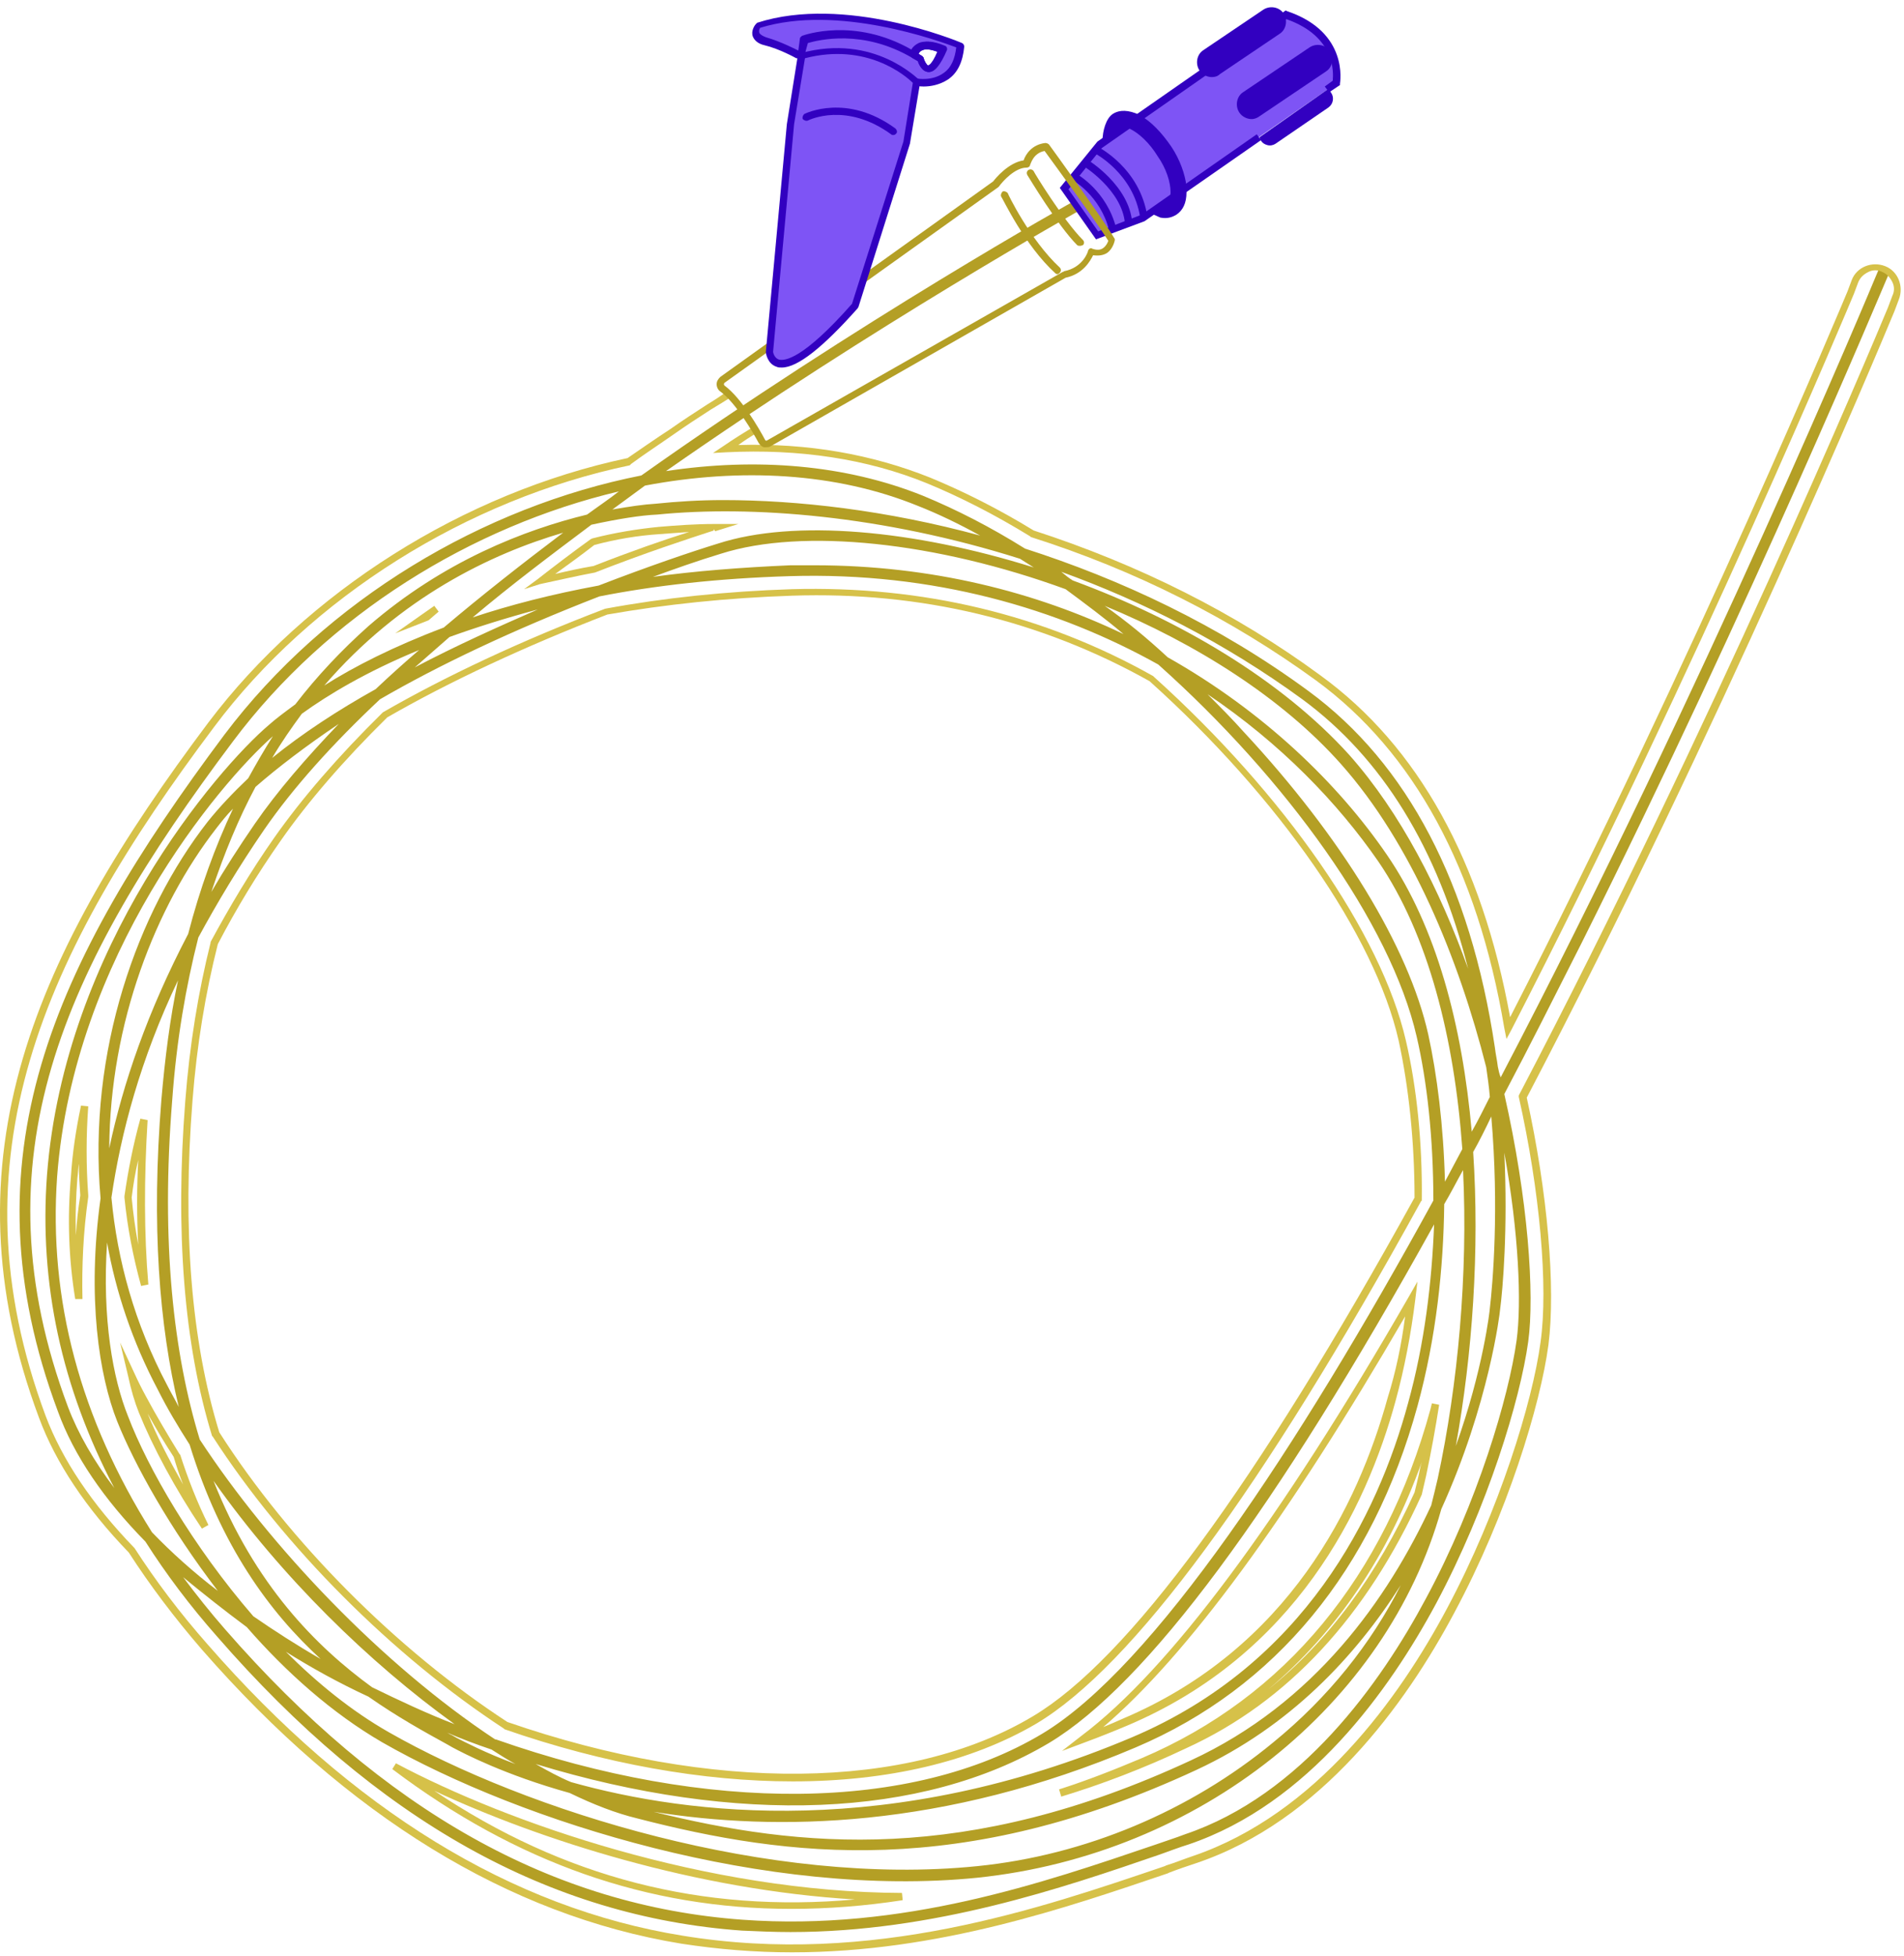<svg width="263" height="270" viewBox="0 0 263 270" fill="none" xmlns="http://www.w3.org/2000/svg">
<path d="M109.191 266.743C106.991 266.743 104.691 266.643 102.491 266.543C75.891 264.643 52.091 251.343 29.991 225.943C26.191 221.643 22.891 217.243 20.091 212.843C14.391 207.043 10.191 200.943 7.991 194.843C-5.009 160.043 7.191 133.243 30.991 101.443C45.091 82.743 66.791 69.943 88.591 65.643C118.491 44.443 148.291 27.743 148.791 27.543L149.491 27.143L150.191 28.443L149.491 28.843C148.991 29.143 120.891 44.843 91.991 65.043C104.491 63.143 116.791 64.143 127.491 68.443C132.091 70.343 136.791 72.743 141.591 75.743C154.691 79.943 168.291 86.243 180.791 95.443C194.391 105.443 203.091 121.943 206.491 144.643C206.591 145.543 206.791 146.343 206.891 147.243C206.991 147.743 207.091 148.243 207.291 148.743C235.191 95.443 258.791 38.943 259.191 37.943L259.491 37.243L260.891 37.843L260.591 38.543C260.391 38.943 241.891 83.343 218.491 130.143C214.791 137.443 211.291 144.443 207.791 151.043C211.091 165.543 211.991 178.743 211.091 185.243C209.991 193.243 205.491 208.043 198.391 221.343C191.891 233.443 180.691 249.043 164.191 254.643C162.891 255.043 161.591 255.543 160.191 256.043C146.791 260.643 128.991 266.743 109.191 266.743ZM25.291 217.743C27.091 220.143 28.991 222.543 31.091 224.943C52.991 250.043 76.391 263.143 102.591 265.043C124.691 266.643 144.091 259.943 159.691 254.643C161.091 254.143 162.391 253.743 163.691 253.243C179.691 247.843 190.691 232.443 196.991 220.643C204.091 207.443 208.391 192.943 209.491 185.043C210.191 179.843 209.791 170.243 207.791 159.143C208.291 169.643 207.591 177.943 207.191 180.943C207.191 181.143 205.691 193.843 199.091 208.343C191.491 235.443 165.691 256.043 134.991 259.243C106.091 262.143 72.191 251.643 52.791 240.543C45.891 236.543 39.491 230.843 34.091 224.643C30.991 222.343 28.091 220.043 25.291 217.743ZM39.491 228.043C43.791 232.343 48.591 236.243 53.691 239.143C72.791 250.043 106.391 260.543 134.991 257.643C149.891 256.143 164.391 250.043 175.891 240.543C183.491 234.343 189.391 226.943 193.491 218.843C187.191 228.743 178.191 238.343 165.291 244.343C132.791 259.443 108.891 256.443 87.991 251.043C85.091 250.343 81.991 249.143 78.691 247.543C69.691 245.043 63.991 242.043 62.491 241.243L61.791 240.843C58.691 239.143 54.891 237.043 50.891 234.243C46.791 232.343 42.991 230.243 39.491 228.043ZM90.291 250.143C110.491 255.143 133.491 257.443 164.491 243.043C181.591 235.143 191.691 220.743 197.691 207.843C197.991 206.643 198.291 205.443 198.591 204.143C201.391 191.143 202.791 175.943 202.091 161.543C201.191 163.143 200.391 164.743 199.491 166.243C199.391 175.043 198.391 184.643 195.791 194.143C189.591 216.743 176.191 233.043 156.891 241.243C130.291 252.543 107.091 252.843 90.291 250.143ZM78.891 246.043C95.291 250.643 123.091 253.943 156.391 239.843C180.191 229.743 190.291 209.243 194.491 193.743C196.791 185.443 197.791 176.943 198.091 169.043C176.191 208.543 158.391 232.543 144.891 240.643C127.391 251.043 101.891 252.043 73.991 243.543C75.591 244.443 77.191 245.343 78.891 246.043ZM68.391 240.143H68.491C97.791 250.443 125.991 250.143 143.991 239.343C159.291 230.143 179.191 200.043 197.991 165.743C197.991 157.043 197.091 149.143 195.691 143.143C192.091 127.443 177.591 107.443 159.991 91.743C146.191 84.043 128.991 78.943 109.091 79.543C99.191 79.843 90.391 80.843 82.791 82.343C70.691 87.043 60.591 91.843 52.491 96.543C45.991 102.643 40.491 108.743 36.491 114.543C32.991 119.643 29.991 124.643 27.391 129.443C25.691 136.143 24.391 143.543 23.791 151.843C22.191 171.643 23.991 186.943 27.591 198.743C37.291 213.543 52.791 229.843 68.391 240.143ZM61.591 239.143C61.891 239.243 62.091 239.443 62.391 239.543L63.091 239.943C64.091 240.443 66.891 241.943 71.191 243.543C70.091 242.943 68.991 242.243 67.891 241.543C65.791 240.843 63.691 240.043 61.591 239.143ZM51.391 232.943C55.091 234.743 58.891 236.543 62.791 238.043C50.991 229.543 38.891 217.743 29.491 204.443C35.191 218.843 43.691 227.343 51.391 232.943ZM34.991 223.143C37.891 225.143 40.991 227.143 44.291 229.043C37.291 222.643 30.491 213.443 26.191 199.443C24.591 196.943 23.091 194.443 21.791 191.843C18.291 185.243 15.991 178.343 14.791 171.543C14.091 182.043 15.591 190.343 17.691 195.543C20.391 202.643 26.591 213.443 34.991 223.143ZM20.991 211.543C23.691 214.343 26.691 217.043 30.091 219.643C23.491 211.043 18.591 202.243 16.191 196.243C13.691 189.943 11.991 179.143 13.891 165.443C12.091 145.143 18.991 125.843 28.691 113.443C30.291 111.443 32.191 109.443 34.291 107.443C35.391 105.443 36.491 103.543 37.691 101.643C30.191 108.243 10.191 132.043 7.891 162.443C6.691 179.443 11.091 195.843 20.991 211.543ZM85.491 67.843C65.191 72.643 45.291 84.843 32.191 102.343C8.591 133.743 -3.409 160.043 9.391 194.243C10.791 197.943 12.991 201.743 15.791 205.443C8.491 191.543 5.391 177.143 6.491 162.243C8.891 130.743 29.991 106.143 37.191 100.043C38.091 99.243 39.291 98.343 40.791 97.243C43.791 93.343 47.191 89.743 50.891 86.443C61.291 77.443 72.491 73.143 81.091 71.043C82.591 69.943 84.091 68.943 85.491 67.843ZM203.491 159.043C204.391 172.643 203.391 186.943 201.091 199.643C204.891 189.043 205.791 180.843 205.791 180.643C206.191 177.243 207.091 166.843 205.991 154.143C205.191 155.843 204.391 157.443 203.491 159.043ZM15.391 165.343C16.191 173.943 18.591 182.743 23.091 191.243C23.591 192.243 24.191 193.243 24.691 194.243C21.991 183.043 20.891 169.143 22.291 151.843C22.791 146.043 23.491 140.543 24.591 135.343C19.391 146.243 16.691 156.443 15.391 165.343ZM166.791 95.843C168.491 97.543 170.191 99.243 171.791 101.043C185.291 115.543 194.591 130.743 197.291 142.843C198.491 148.343 199.391 155.343 199.591 163.143C200.391 161.643 201.191 160.143 201.991 158.643C200.891 143.343 197.291 129.043 190.391 118.943C184.791 110.843 176.891 102.643 166.791 95.843ZM32.191 111.643C31.291 112.543 30.591 113.443 29.891 114.343C21.491 125.143 15.191 141.243 15.091 158.543C16.991 149.543 20.391 139.643 25.991 128.943C27.591 122.743 29.691 116.943 32.191 111.643ZM161.291 90.743C174.591 98.243 184.891 108.243 191.591 118.043C198.391 127.943 201.991 141.543 203.291 156.243C204.191 154.643 204.991 153.043 205.791 151.443C205.691 150.143 205.491 148.743 205.291 147.343C201.491 132.343 194.991 116.443 185.191 105.443C177.091 96.343 165.191 88.843 152.591 83.643C155.591 85.743 158.491 88.143 161.291 90.743ZM148.191 80.143C162.891 85.543 176.991 93.843 186.391 104.243C193.491 112.243 198.891 122.843 202.791 133.743C198.591 117.043 190.891 104.643 179.891 96.543C169.191 88.743 157.891 83.043 146.591 78.943C147.191 79.443 147.691 79.843 148.191 80.143ZM35.291 108.643C32.991 112.943 30.991 117.743 29.191 123.143C30.991 120.043 32.991 116.943 35.191 113.743C38.291 109.243 42.291 104.643 46.791 99.943C42.191 103.043 38.391 105.943 35.291 108.643ZM41.691 98.543C40.291 100.443 38.891 102.443 37.591 104.643C41.791 101.243 46.691 98.043 51.891 95.143C53.791 93.343 55.791 91.543 57.891 89.743C50.591 92.743 45.291 95.943 41.691 98.543ZM77.791 73.543C67.891 76.443 55.291 82.443 44.791 94.643C48.891 92.043 54.391 89.243 61.291 86.643C66.491 82.243 72.091 77.843 77.791 73.543ZM62.091 87.943C60.491 89.343 58.891 90.743 57.291 92.143C62.991 89.143 68.791 86.543 74.291 84.143C69.791 85.343 65.691 86.643 62.091 87.943ZM112.491 78.043C128.691 78.043 143.091 81.743 155.191 87.543C152.591 85.343 149.891 83.343 147.191 81.343C129.391 74.843 110.891 72.843 99.591 76.443C96.291 77.443 93.191 78.543 90.191 79.643C95.991 78.843 102.291 78.343 109.191 78.043C110.291 78.043 111.391 78.043 112.491 78.043ZM81.691 72.443C76.091 76.643 70.491 80.843 65.291 85.243C70.391 83.543 76.191 82.043 82.691 80.843C89.691 78.143 95.591 76.143 99.191 75.043C109.691 71.643 126.191 73.143 142.791 78.343C142.191 77.943 141.491 77.543 140.891 77.143C121.891 71.143 103.791 69.743 90.791 71.043C88.491 71.143 85.391 71.643 81.691 72.443ZM99.891 69.043C110.191 69.043 122.491 70.443 135.391 73.943C132.491 72.343 129.591 70.943 126.791 69.843C115.491 65.243 102.291 64.543 89.091 67.043C87.591 68.143 86.091 69.243 84.591 70.343C86.891 69.943 88.891 69.643 90.591 69.543C93.491 69.243 96.591 69.043 99.891 69.043Z" fill="#B49F25"/>
<path d="M183.39 12.343L184.69 11.443C184.69 11.443 185.99 4.843 177.69 2.043L157.49 16.043L155.29 17.643L154.69 18.043L153.49 18.943L151.99 20.043L147.09 26.143L151.59 32.543L157.99 30.043L159.79 28.743L160.99 27.843L161.49 27.543L163.79 25.943L173.89 18.943" fill="#7E54F5"/>
<path d="M151.391 33.043L146.391 25.943L151.591 19.543L177.591 1.443L177.791 1.543C186.391 4.443 185.091 11.443 185.091 11.543V11.743L183.591 12.743L182.991 11.943L184.091 11.143C184.191 10.043 184.491 5.043 177.691 2.643L152.191 20.443L147.591 26.143L151.691 31.943L157.691 29.643L173.591 18.543L174.191 19.343L158.091 30.543L151.391 33.043Z" fill="#3200C0"/>
<path d="M162.491 29.643C161.991 29.943 161.291 30.243 160.291 30.043C159.991 29.943 159.491 29.643 159.091 29.543L159.791 28.743L160.991 27.843C161.091 27.843 161.191 27.843 161.291 27.743C161.391 27.643 161.491 27.543 161.491 27.443C161.591 27.243 161.691 26.943 161.691 26.543C161.691 25.143 161.091 23.243 159.891 21.543C158.791 19.743 157.291 18.343 155.991 17.743C155.691 17.643 155.391 17.543 155.191 17.543C155.091 17.543 154.891 17.543 154.791 17.643C154.691 17.743 154.591 17.843 154.591 17.943L153.391 18.843L152.291 19.443C152.291 18.043 152.791 16.343 153.691 15.743C154.291 15.343 155.291 15.043 156.891 15.643C157.091 15.743 157.291 15.843 157.491 15.943C158.991 16.743 160.491 18.343 161.791 20.243C162.991 22.043 163.691 24.043 163.891 25.743C163.891 26.043 163.891 26.243 163.891 26.543C163.891 28.043 163.391 29.043 162.491 29.643Z" fill="#3200C0"/>
<path d="M172.891 16.443C172.291 16.443 171.591 16.143 171.191 15.543C170.591 14.643 170.791 13.343 171.691 12.743L180.891 6.543C181.791 5.943 183.091 6.143 183.691 7.043C184.291 7.943 184.091 9.243 183.191 9.843L173.991 16.043C173.591 16.343 173.191 16.443 172.891 16.443Z" fill="#3200C0"/>
<path d="M183.49 14.843L176.19 19.843C175.89 20.043 175.49 20.143 175.09 20.043C174.69 19.943 174.39 19.743 174.19 19.443C174.09 19.243 173.99 19.143 173.99 18.943L183.39 12.343C183.59 12.443 183.79 12.643 183.89 12.843C184.29 13.443 184.19 14.343 183.49 14.843Z" fill="#3200C0"/>
<path d="M167.391 10.643C166.791 10.643 166.091 10.343 165.691 9.743C165.091 8.843 165.291 7.543 166.191 6.943L174.491 1.343C175.391 0.743 176.691 0.943 177.291 1.843C177.891 2.743 177.691 4.043 176.791 4.643L168.491 10.243C168.191 10.543 167.791 10.643 167.391 10.643Z" fill="#3200C0"/>
<path d="M157.491 30.043C156.591 23.943 151.191 21.143 151.191 21.143L151.591 20.243C151.791 20.343 157.491 23.243 158.491 29.943L157.491 30.043Z" fill="#3200C0"/>
<path d="M155.391 30.843C154.991 26.243 149.691 22.943 149.691 22.943L150.191 22.043C150.391 22.143 155.991 25.643 156.391 30.743L155.391 30.843Z" fill="#3200C0"/>
<path d="M153.19 31.743C151.99 27.043 148.19 24.843 148.09 24.843L148.59 23.943C148.79 24.043 152.89 26.343 154.19 31.543L153.19 31.743Z" fill="#3200C0"/>
<path d="M109.39 269.543C104.39 269.543 99.29 269.143 94.09 268.343C70.29 264.443 47.99 250.743 27.89 227.743C24.09 223.343 20.69 218.843 17.79 214.343C11.89 208.243 7.69 201.943 5.39 195.743C-8.01 159.843 4.99 131.443 28.79 99.743C42.39 81.743 63.99 68.043 86.69 63.243C88.59 61.943 90.59 60.543 92.59 59.243C94.29 58.043 95.99 56.943 97.69 55.843C98.69 55.243 99.59 54.643 100.59 53.943L101.09 54.743C100.19 55.343 99.19 55.943 98.19 56.543C96.49 57.643 94.79 58.743 93.09 59.943C91.09 61.343 89.09 62.643 87.19 64.043L86.99 64.243C64.49 68.943 42.99 82.443 29.59 100.343C5.99 131.743 -6.91 159.943 6.29 195.443C8.59 201.543 12.69 207.643 18.59 213.743C21.49 218.243 24.89 222.743 28.69 227.043C48.59 249.843 70.69 263.443 94.29 267.243C120.49 271.543 143.79 263.443 160.89 257.643L161.09 257.543C162.39 257.143 163.59 256.643 164.79 256.243C181.79 250.443 193.29 234.443 199.89 222.043C207.09 208.543 211.69 193.543 212.79 185.343C213.89 177.643 212.69 164.343 209.79 151.443V151.243L209.89 151.043C236.39 100.443 258.39 48.243 260.79 42.443L261.39 40.843C261.69 40.243 261.69 39.543 261.39 38.943C261.09 38.343 260.69 37.843 259.99 37.543C259.39 37.243 258.69 37.243 258.09 37.543C257.49 37.843 256.99 38.243 256.69 38.943L256.09 40.543C255.89 41.043 234.59 92.043 208.79 142.143L208.09 143.443L207.79 141.943C204.09 119.943 195.29 103.843 181.79 93.943C170.09 85.443 156.89 78.743 142.39 74.143L142.29 74.043C137.39 71.043 132.69 68.643 128.09 66.743C119.79 63.343 110.39 61.943 100.29 62.443L98.49 62.543L99.99 61.543C101.29 60.643 102.59 59.843 103.89 59.043L104.39 59.843C103.59 60.343 102.79 60.843 101.99 61.443C111.59 61.143 120.49 62.743 128.49 65.943C133.09 67.843 137.89 70.243 142.79 73.243C157.29 77.943 170.69 84.643 182.39 93.243C195.89 103.043 204.69 118.943 208.59 140.443C234.09 90.743 254.99 40.743 255.19 40.243L255.79 38.643C256.49 36.843 258.59 36.043 260.39 36.743C262.19 37.443 262.99 39.543 262.29 41.343L261.69 42.943C259.29 48.743 237.39 100.943 210.89 151.543C213.79 164.643 214.89 177.743 213.89 185.643C212.79 193.943 208.19 209.043 200.89 222.643C194.19 235.243 182.49 251.443 165.19 257.243C163.99 257.643 162.79 258.043 161.49 258.543L161.29 258.643C147.39 263.343 129.59 269.543 109.39 269.543ZM109.29 263.543C89.39 263.543 71.29 257.143 54.19 244.243L54.69 243.443C70.09 251.643 97.59 261.243 124.59 261.343L124.69 262.343C119.49 263.143 114.39 263.543 109.29 263.543ZM59.99 247.243C77.89 259.243 96.99 264.143 118.09 262.243C96.19 260.943 74.59 254.043 59.99 247.243ZM146.59 248.043L146.29 247.043C150.09 245.843 153.89 244.343 157.69 242.743C177.49 234.343 191.29 217.643 197.59 194.543L197.79 193.743L198.79 193.943C198.29 197.143 197.69 200.443 196.99 203.743C196.79 204.643 196.59 205.443 196.39 206.343C188.79 223.143 177.89 234.943 163.89 241.343C157.99 244.143 152.19 246.343 146.59 248.043ZM196.39 201.843C191.79 214.743 184.59 225.343 175.19 233.243C183.39 226.643 190.19 217.543 195.39 206.043C195.59 205.243 195.79 204.443 195.99 203.543C196.09 203.043 196.19 202.443 196.39 201.843ZM109.49 245.943C97.19 245.943 83.49 243.543 69.69 238.743L69.59 238.643C54.29 228.643 39.19 213.543 29.39 198.343L29.29 198.243C25.39 185.543 24.19 169.943 25.59 152.043C26.19 144.243 27.39 136.943 29.09 130.143V130.043C31.69 125.243 34.59 120.343 37.89 115.643C41.69 110.243 46.69 104.443 52.79 98.443L52.89 98.343C61.39 93.443 71.99 88.443 83.59 84.043C91.69 82.543 100.29 81.643 109.39 81.343C127.39 80.843 144.19 84.843 159.29 93.343L159.39 93.443C177.49 109.743 190.79 128.943 194.19 143.643C195.69 150.043 196.49 157.843 196.39 165.643V165.743L196.29 165.843C174.29 205.843 156.39 230.043 143.19 237.943C134.19 243.243 122.59 245.943 109.49 245.943ZM70.09 237.743C98.39 247.543 125.49 247.243 142.69 236.943C155.79 229.143 173.49 205.043 195.39 165.343C195.39 157.643 194.59 150.043 193.19 143.643C189.89 129.143 176.69 110.143 158.79 94.043C143.79 85.643 127.19 81.643 109.39 82.243C100.39 82.543 91.89 83.443 83.89 84.843C72.49 89.243 61.99 94.143 53.49 99.043C47.49 104.943 42.49 110.743 38.79 116.043C35.49 120.743 32.59 125.543 30.09 130.343C28.39 137.043 27.19 144.243 26.59 151.943C25.19 169.743 26.39 185.043 30.29 197.743C39.99 212.943 54.89 227.843 70.09 237.743ZM146.69 241.743L149.39 239.643C161.49 230.543 176.69 210.143 194.59 179.043L195.79 176.943L195.49 179.443C194.89 184.243 193.99 188.943 192.79 193.343C188.69 208.443 178.89 228.443 155.69 238.243C153.79 239.043 151.79 239.843 149.89 240.543L146.69 241.743ZM194.09 181.743C177.89 209.643 163.89 228.643 152.39 238.443C153.39 238.043 154.29 237.643 155.19 237.243C177.99 227.543 187.59 207.843 191.69 192.943C192.79 189.443 193.59 185.643 194.09 181.743ZM27.89 211.043C24.19 205.543 21.09 199.743 19.19 195.043C18.59 193.543 18.09 191.843 17.69 189.943L16.59 185.343L18.59 189.643C19.09 190.743 19.59 191.743 20.19 192.843C21.59 195.443 23.19 198.143 24.79 200.743L24.89 200.843C25.99 204.243 27.29 207.543 28.79 210.543L27.89 211.043ZM20.39 195.143C21.59 198.143 23.29 201.443 25.29 204.943C24.79 203.743 24.39 202.443 23.99 201.143C22.69 199.143 21.49 197.143 20.39 195.143ZM10.39 179.343C9.49 173.843 9.29 168.143 9.79 162.543C9.99 159.243 10.49 155.943 11.19 152.643L12.19 152.743C11.89 156.843 11.89 160.943 12.19 165.043V165.143V165.243C11.49 170.143 11.29 174.843 11.39 179.343H10.39ZM10.89 160.643C10.79 161.343 10.79 161.943 10.69 162.643C10.49 165.243 10.39 167.943 10.49 170.543C10.59 168.743 10.79 166.943 11.09 165.043C10.99 163.543 10.89 162.143 10.89 160.643ZM19.49 177.543C18.39 173.543 17.59 169.443 17.19 165.343V165.243V165.143C17.69 161.643 18.39 158.043 19.39 154.443L20.39 154.643C19.89 162.643 19.89 170.343 20.49 177.343L19.49 177.543ZM18.19 165.343C18.39 167.543 18.69 169.643 19.09 171.843C18.89 168.043 18.89 164.143 19.09 160.143C18.69 161.843 18.39 163.643 18.19 165.343ZM54.59 87.443L57.99 85.043C58.69 84.543 59.29 84.143 59.99 83.643L60.59 84.443L59.19 85.643L54.59 87.443ZM72.39 81.343L74.29 79.943C76.59 78.143 79.09 76.243 81.59 74.443L81.79 74.343C84.89 73.543 87.99 73.043 90.99 72.743C93.39 72.543 95.99 72.343 98.69 72.343H101.99L98.79 73.343L98.59 73.043V73.243C94.89 74.443 89.09 76.343 82.19 79.043C79.49 79.543 76.99 80.143 74.59 80.643L72.39 81.343ZM82.09 75.243C80.29 76.643 78.49 77.943 76.69 79.243C78.39 78.843 80.19 78.443 81.99 78.143C87.09 76.143 91.69 74.543 95.19 73.443C93.79 73.543 92.39 73.643 91.09 73.743C88.09 73.943 85.09 74.443 82.09 75.243Z" fill="#D6C149"/>
<path d="M105.79 61.743C105.69 61.743 105.59 61.743 105.49 61.743C105.19 61.643 104.99 61.443 104.79 61.143C104.09 59.843 101.69 55.643 99.49 54.043C99.19 53.843 98.99 53.443 98.99 53.043C98.99 52.643 99.19 52.343 99.49 52.043L137.19 25.043C137.49 24.643 139.29 22.443 141.39 22.143C141.69 21.243 142.59 19.943 144.39 19.743C144.59 19.743 144.79 19.843 144.89 19.943C145.19 20.343 152.29 30.143 153.89 32.843C153.99 32.943 153.99 33.043 153.99 33.143C153.99 33.143 153.79 34.343 152.89 34.943C152.39 35.243 151.79 35.343 150.99 35.243C150.59 36.043 149.59 37.843 147.19 38.343L106.39 61.643C106.19 61.743 105.99 61.743 105.79 61.743ZM144.29 20.843C142.69 21.143 142.39 22.643 142.29 22.743C142.29 22.943 142.09 23.143 141.79 23.143C140.19 23.143 138.49 25.043 137.99 25.743L137.89 25.843L100.09 52.843C99.99 52.943 99.99 53.043 99.99 53.043C99.99 53.043 99.99 53.143 100.09 53.243C102.39 54.943 104.79 59.043 105.69 60.743L105.79 60.843H105.89L146.79 37.543C146.79 37.543 146.89 37.543 146.99 37.443C149.59 36.943 150.29 34.743 150.29 34.643C150.29 34.543 150.39 34.443 150.49 34.343C150.59 34.243 150.79 34.243 150.89 34.343C151.49 34.543 151.99 34.543 152.39 34.243C152.79 33.943 152.99 33.543 153.09 33.243C151.39 30.543 145.39 22.343 144.29 20.843Z" fill="#B49F25"/>
<path d="M149.19 33.943C149.09 33.943 148.89 33.943 148.79 33.843C146.09 31.143 142.09 24.443 141.89 24.143C141.79 23.943 141.79 23.643 142.09 23.443C142.29 23.343 142.59 23.343 142.79 23.643C142.79 23.743 146.89 30.443 149.59 33.143C149.79 33.343 149.79 33.643 149.59 33.843C149.49 33.843 149.39 33.943 149.19 33.943Z" fill="#B49F25"/>
<path d="M146.091 37.843C145.991 37.843 145.891 37.843 145.791 37.743C141.491 33.843 138.491 27.343 138.291 27.143C138.191 26.943 138.291 26.643 138.491 26.443C138.691 26.343 138.991 26.443 139.191 26.643C139.191 26.743 142.291 33.143 146.391 36.943C146.591 37.143 146.591 37.443 146.391 37.643C146.291 37.743 146.191 37.843 146.091 37.843Z" fill="#B49F25"/>
<path d="M132.69 6.243C132.69 6.243 116.79 -0.457 104.79 3.443C104.79 3.443 103.59 4.943 105.79 5.543C107.99 6.143 110.29 7.443 110.29 7.443L110.99 7.643L126.59 11.343C126.59 11.343 132.09 12.443 132.69 6.243ZM127.09 8.143C126.79 7.943 126.49 7.743 126.19 7.643C126.89 5.143 130.19 6.843 130.19 6.843C128.19 11.843 127.09 8.143 127.09 8.143Z" fill="#7E54F5"/>
<path d="M127.589 11.943C126.989 11.943 126.589 11.843 126.589 11.843L110.089 8.043H109.989C109.989 8.043 107.689 6.743 105.589 6.243C104.689 6.043 104.189 5.543 103.989 5.043C103.689 4.243 104.289 3.443 104.389 3.343C104.489 3.243 104.489 3.243 104.589 3.143C116.689 -0.757 132.189 5.643 132.889 5.943C133.089 6.043 133.189 6.243 133.189 6.443C132.989 8.543 132.289 10.043 130.989 10.943C129.789 11.743 128.489 11.943 127.589 11.943ZM110.389 7.043L126.689 10.843C126.689 10.843 128.789 11.243 130.389 10.043C131.389 9.343 131.889 8.143 132.089 6.543C129.689 5.643 115.689 0.543 104.989 3.843C104.889 4.043 104.789 4.243 104.889 4.543C104.989 4.743 105.289 4.943 105.789 5.143C107.889 5.743 109.989 6.843 110.389 7.043ZM128.289 9.943C128.189 9.943 128.189 9.943 128.289 9.943C127.389 9.943 126.889 8.843 126.789 8.443C126.589 8.343 126.289 8.143 126.089 8.043C125.889 7.943 125.789 7.643 125.889 7.443C126.089 6.743 126.489 6.243 127.189 5.943C128.589 5.343 130.489 6.343 130.589 6.343C130.789 6.443 130.889 6.743 130.789 6.943C129.889 9.043 129.089 9.943 128.289 9.943ZM126.889 7.443C127.089 7.543 127.189 7.643 127.389 7.743C127.489 7.843 127.589 7.943 127.589 8.043C127.689 8.443 127.989 8.943 128.189 9.043C128.189 9.043 128.689 9.043 129.489 7.143C128.889 6.943 127.989 6.643 127.389 6.943C127.189 7.043 126.989 7.143 126.889 7.443Z" fill="#3200C0"/>
<path d="M106.289 48.543C106.289 48.543 106.789 55.043 118.089 42.243L125.189 19.743L126.589 11.343C126.589 11.343 120.789 4.943 110.689 7.743L109.189 17.143L106.289 48.543Z" fill="#7E54F5"/>
<path d="M107.989 50.743C107.689 50.743 107.489 50.743 107.289 50.643C105.989 50.243 105.789 48.743 105.789 48.643V48.543L108.689 17.143L110.189 7.743C110.189 7.543 110.389 7.443 110.589 7.343C120.789 4.543 126.889 11.043 126.989 11.043C127.089 11.143 127.089 11.343 127.089 11.443L125.689 19.843L118.589 42.343C118.589 42.443 118.489 42.443 118.489 42.543C113.689 47.943 110.189 50.743 107.989 50.743ZM106.789 48.543C106.789 48.743 106.989 49.443 107.589 49.643C108.389 49.843 110.889 49.643 117.689 41.943L124.789 19.543L126.089 11.443C125.089 10.443 119.689 5.843 111.189 8.043L109.689 17.143L106.789 48.543Z" fill="#3200C0"/>
<path d="M111.389 16.143C111.389 16.143 116.889 13.343 123.389 18.143Z" fill="#7E54F5"/>
<path d="M123.389 18.643C123.289 18.643 123.189 18.643 123.089 18.543C116.889 14.043 111.789 16.543 111.589 16.643C111.389 16.743 111.089 16.643 110.889 16.443C110.789 16.243 110.889 15.943 111.089 15.743C111.289 15.643 116.989 12.843 123.689 17.743C123.889 17.943 123.989 18.243 123.789 18.443C123.689 18.543 123.589 18.643 123.389 18.643Z" fill="#3200C0"/>
<path d="M128.29 9.943C128.19 9.943 128.19 9.943 128.29 9.943C127.39 9.943 126.89 8.843 126.79 8.443C126.59 8.343 126.29 8.143 126.09 8.043C119.19 3.943 112.99 5.543 111.59 5.943L111.29 7.043C111.29 7.343 110.99 7.543 110.69 7.443C110.39 7.443 110.19 7.143 110.29 6.843L110.49 5.343C110.49 5.143 110.69 5.043 110.79 4.943C111.09 4.843 117.99 2.343 125.89 6.843C126.09 6.443 126.49 6.143 126.89 5.943C128.29 5.343 130.19 6.343 130.29 6.343C130.49 6.443 130.59 6.743 130.49 6.943C129.89 9.043 129.09 9.943 128.29 9.943ZM126.89 7.443C127.09 7.543 127.19 7.643 127.39 7.743C127.49 7.843 127.59 7.943 127.59 8.043C127.69 8.443 127.99 8.943 128.19 9.043C128.19 9.043 128.69 9.043 129.49 7.143C128.89 6.943 127.99 6.643 127.39 6.943C127.19 7.043 126.99 7.143 126.89 7.443Z" fill="#3200C0"/>
</svg>
